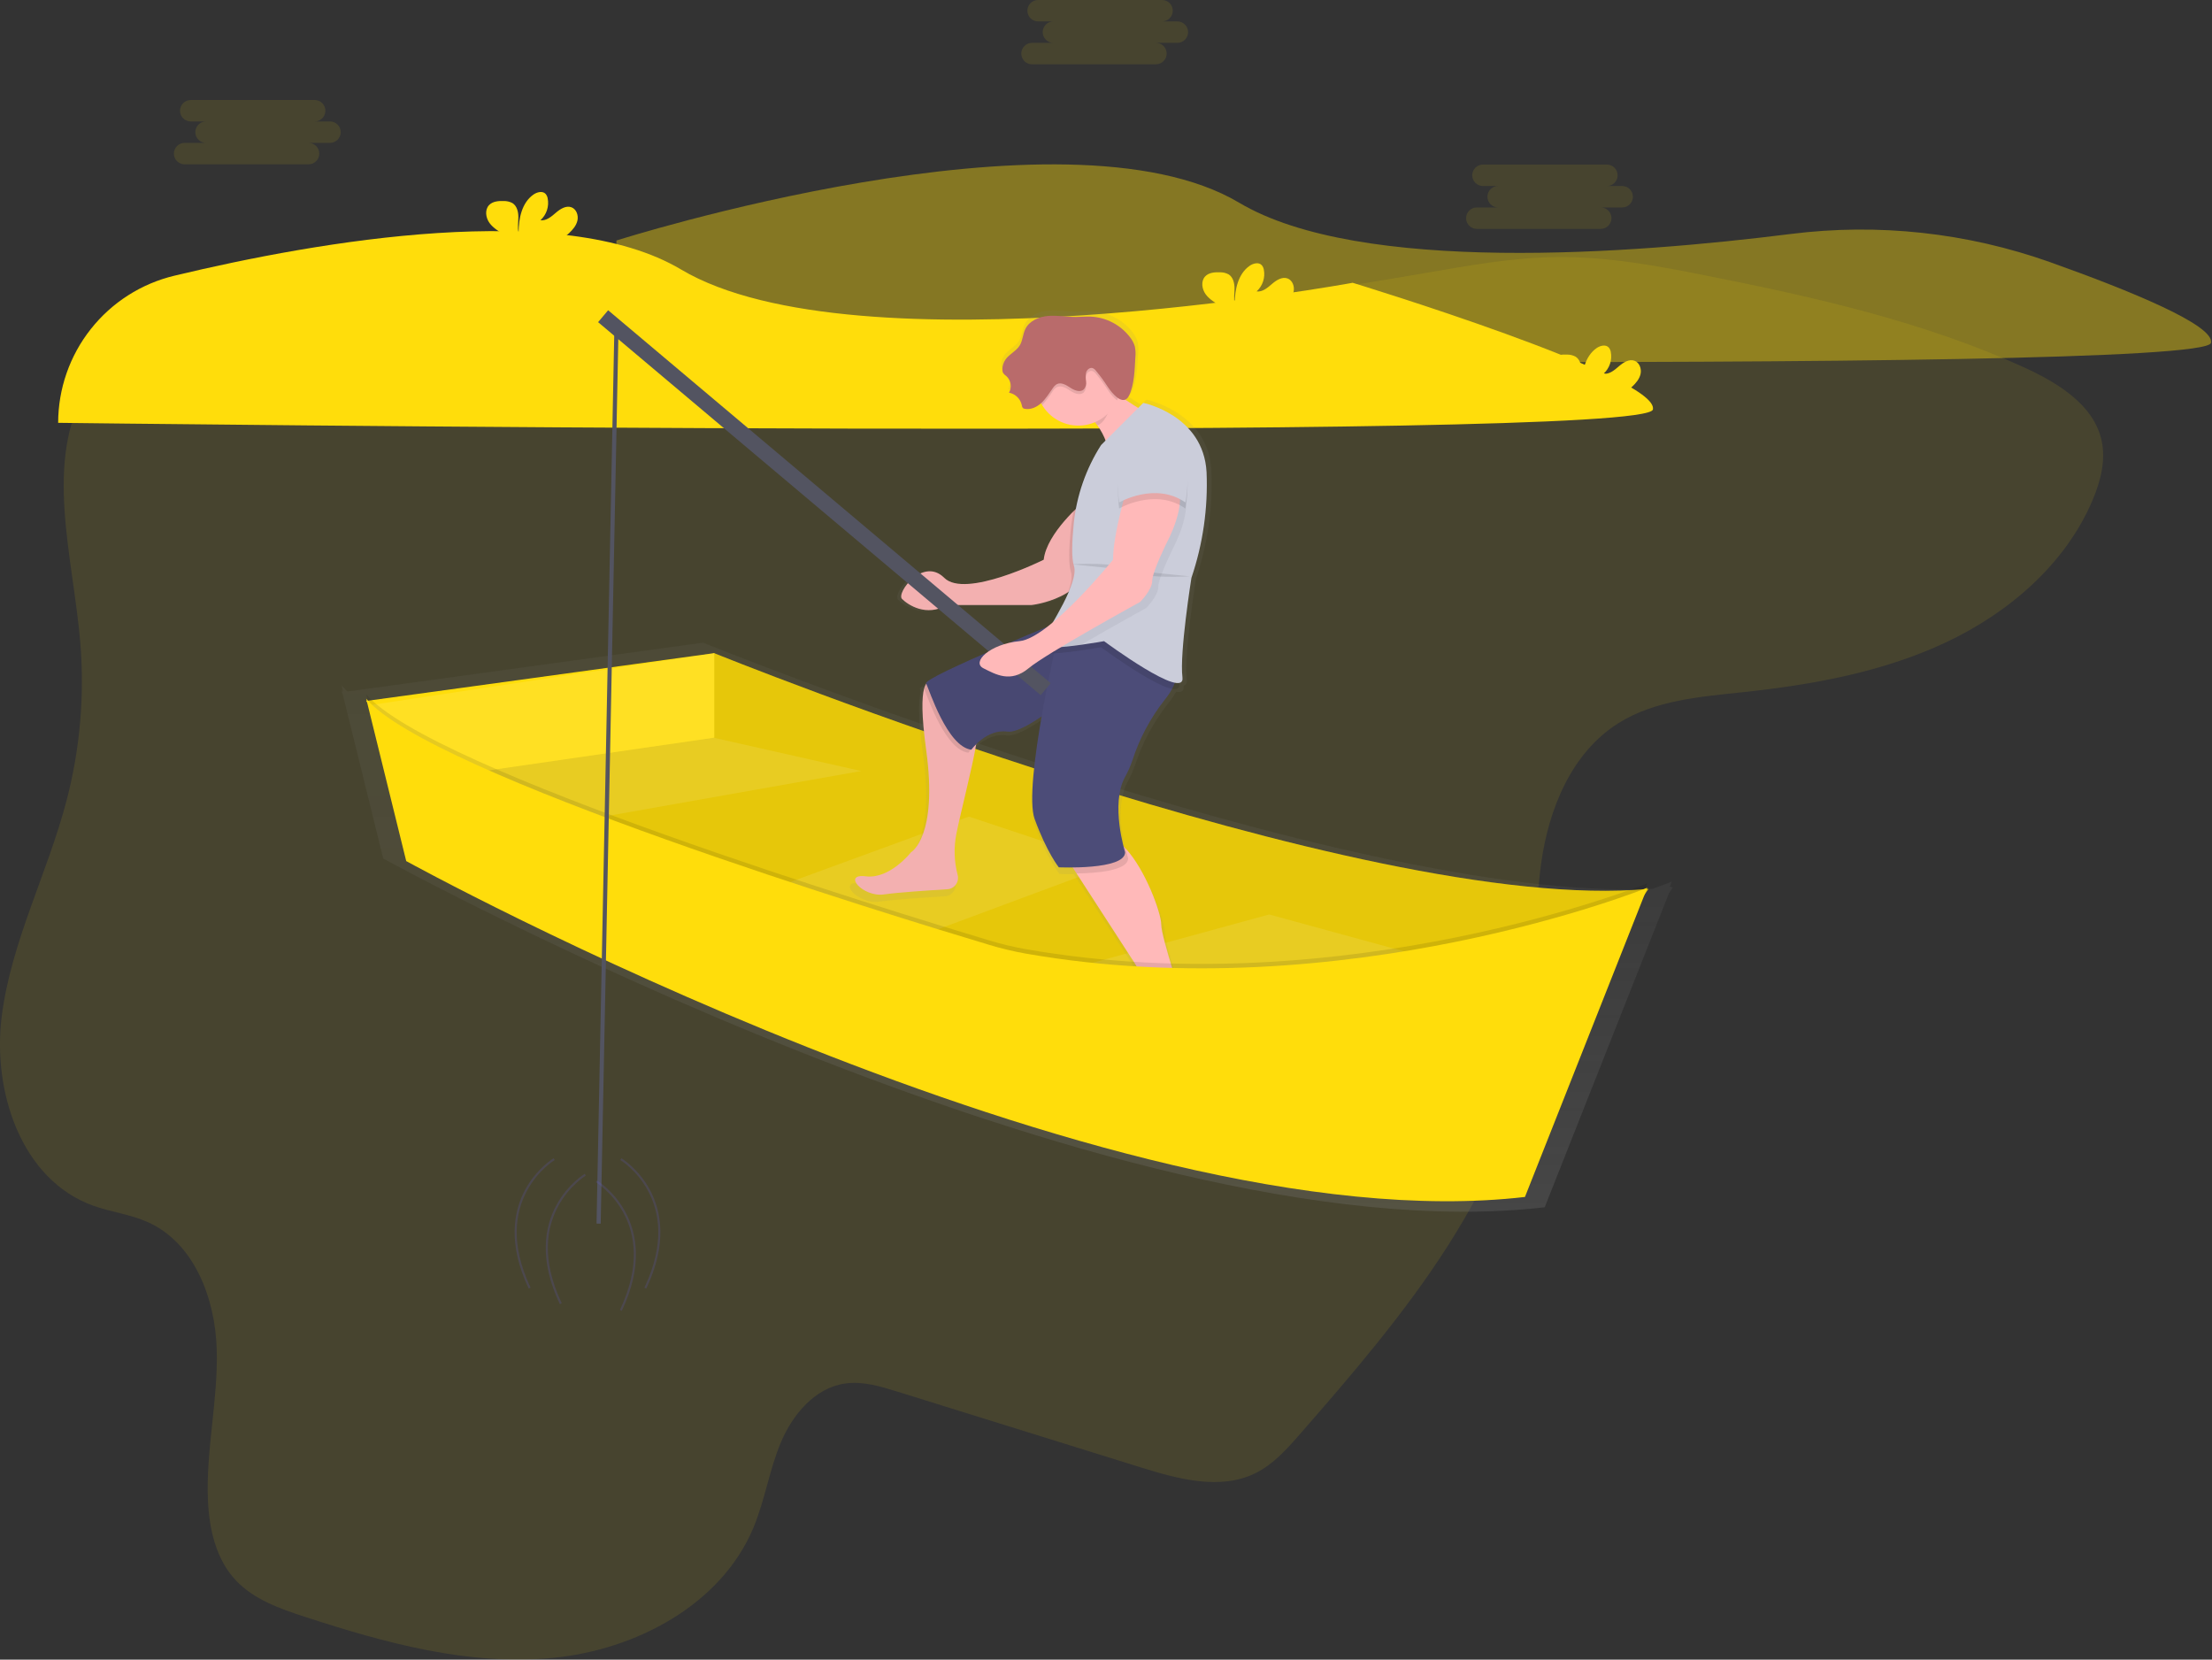 <svg width="1065" height="799" viewBox="0 0 1065 799" fill="none" xmlns="http://www.w3.org/2000/svg">
<rect x="0" y="0" width="1065" height="799" fill="#333333" stroke="none"/>
<g clip-path="url(#clip0_714_73)">
<path opacity="0.1" d="M42.09 186.01C20.8 222.27 35.16 267.53 38.65 309.29C40.769 334.813 38.547 360.51 32.08 385.29C22.9 420.47 5.31 453.47 0.81 489.47C-3.69 525.47 10.21 567.89 44.74 580.41C53.31 583.52 62.58 584.57 70.92 588.25C93.54 598.25 103.57 625.01 104.34 649.43C105.11 673.85 99.03 698.14 100.13 722.55C100.75 736.29 104.02 750.64 113.47 760.75C122.16 770.04 134.8 774.49 146.97 778.45C185.45 790.98 225.63 802.06 265.97 798.19C306.31 794.32 347.2 772.5 362.7 735.59C368.31 722.23 370.39 707.59 376.03 694.27C381.67 680.95 392.35 668.16 406.87 666.07C415.35 664.85 423.87 667.43 432.05 669.97L549.31 706.47C567.31 712.08 587.51 717.56 604.41 709.25C613.1 704.97 619.69 697.54 626.03 690.25C676.13 633 728.33 570.91 737.5 495.84C740.73 469.39 738.36 442.48 741.95 416.08C745.54 389.68 756.53 362.33 779.34 348.08C796.93 337.08 818.7 335.43 839.42 333.21C872.96 329.61 906.71 323.51 937.13 309.14C967.55 294.77 994.62 271.32 1007.57 240.62C1011.4 231.54 1013.97 221.49 1011.81 211.9C1007.95 194.79 990.74 184.31 974.61 176.9C926.37 154.9 874.05 143.12 821.94 132.75C798.04 127.99 773.94 123.48 749.52 123.75C728.41 123.97 707.52 127.75 686.73 131.34C508.69 161.95 316.31 181.28 137.62 143.96C100.15 136.13 62.5 151.24 42.09 186.01Z" fill="#FFDD0B"/>
<path opacity="0.4" d="M296.78 115.79C296.78 115.79 512.02 47.26 596.61 97.59C654.79 132.2 785.89 122.25 862.1 112.65C904.255 107.334 947.07 111.986 987.1 126.23C1025.67 139.97 1066.22 156.56 1064.52 165.05C1061.31 181.11 296.78 171.47 296.78 171.47V115.79Z" fill="#FFDD0B"/>
<path d="M805.43 427.24L804.63 427.31L804.88 426.69L803.88 427.1L804.88 424.47C804.88 424.47 801.63 425.78 795.61 427.92C647.8 434.81 338.51 309.4 338.51 309.4L167.31 332.91C166.315 331.981 165.374 330.996 164.49 329.96L165.25 333.05C164.983 332.757 164.73 332.467 164.49 332.18L164.76 333.26H164.49L164.91 333.84L184.5 413.3C184.5 413.3 533.62 605.66 743.73 581.21L803.54 430.05L805.43 427.24Z" fill="url(#paint0_linear_714_73)"/>
<path d="M343.9 314.47C343.9 314.47 655.51 440.79 793.65 427.94L701.56 565.01L368.56 461.14L205.76 387.25L281.76 335.85L343.9 314.47Z" fill="#FFDD0B"/>
<path opacity="0.1" d="M343.9 314.47C343.9 314.47 655.51 440.79 793.65 427.94L701.56 565.01L368.56 461.14L205.76 387.25L281.76 335.85L343.9 314.47Z" fill="black"/>
<path opacity="0.1" d="M331.58 352.45L414.57 371.19L245.38 401.17L205.76 365.83L331.58 352.45Z" fill="white"/>
<path opacity="0.1" d="M368.52 429.01L466.51 393.14L535.58 416.16L414.57 461.14L368.52 429.01Z" fill="white"/>
<path opacity="0.1" d="M503.45 469.7L611.07 440.26L706.91 466.49L605.18 500.76L503.45 469.7Z" fill="white"/>
<path d="M176.31 337.46L343.9 314.44V355.13L203.62 375.47L176.31 337.46Z" fill="#FFDD0B"/>
<path opacity="0.1" d="M177.38 339.6L343.9 314.44V355.13L203.62 375.47L177.38 339.6Z" fill="white"/>
<path d="M28 203.6C28.009 187.211 33.541 171.303 43.701 158.443C53.861 145.583 68.058 136.521 84 132.72C153.73 115.99 270.67 95.72 327.87 129.72C412.47 180.05 651.26 136.14 651.26 136.14C651.26 136.14 799.03 181.14 795.82 197.14C792.61 213.14 28.03 203.56 28.03 203.56L28 203.6Z" fill="#FFDD0B"/>
<path d="M618.73 146.57C620.57 144.86 622.3 142.84 622.83 140.38C623.36 137.92 622.31 134.97 619.96 134.07C617.33 133.07 614.51 134.89 612.38 136.73C610.25 138.57 607.8 140.68 605.01 140.29C606.447 138.987 607.522 137.334 608.13 135.492C608.738 133.65 608.858 131.682 608.48 129.78C608.347 128.992 608.001 128.256 607.48 127.65C606.02 126.09 603.37 126.76 601.62 127.99C596.05 131.91 594.5 139.47 594.47 146.28C593.91 143.82 594.38 141.28 594.37 138.75C594.36 136.22 593.67 133.44 591.54 132.09C590.216 131.383 588.73 131.038 587.23 131.09C584.73 131 581.94 131.25 580.23 133.09C578.11 135.36 578.66 139.18 580.5 141.69C582.34 144.2 585.16 145.76 587.75 147.49C589.826 148.726 591.597 150.415 592.93 152.43C593.085 152.71 593.212 153.005 593.31 153.31H609C612.534 151.515 615.807 149.247 618.73 146.57V146.57Z" fill="#FFDD0B"/>
<path d="M273.93 112.3C275.77 110.59 277.5 108.57 278.03 106.11C278.56 103.65 277.51 100.7 275.16 99.8C272.53 98.8 269.71 100.62 267.58 102.46C265.45 104.3 263 106.41 260.21 106.02C261.653 104.713 262.732 103.054 263.34 101.204C263.949 99.354 264.066 97.379 263.68 95.47C263.547 94.682 263.201 93.946 262.68 93.34C261.22 91.78 258.57 92.45 256.82 93.68C251.25 97.6 249.7 105.16 249.67 111.97C249.11 109.51 249.58 106.97 249.57 104.44C249.56 101.91 248.87 99.13 246.74 97.78C245.416 97.073 243.93 96.728 242.43 96.78C239.93 96.69 237.14 96.94 235.43 98.78C233.31 101.05 233.86 104.87 235.7 107.38C237.54 109.89 240.36 111.45 242.95 113.18C245.026 114.416 246.797 116.105 248.13 118.12C248.285 118.4 248.412 118.695 248.51 119H264.2C267.731 117.217 271.005 114.963 273.93 112.3V112.3Z" fill="#FFDD0B"/>
<path d="M785.78 186.19C787.62 184.48 789.35 182.46 789.88 180C790.41 177.54 789.36 174.59 787.01 173.69C784.38 172.69 781.56 174.51 779.43 176.35C777.3 178.19 774.85 180.3 772.06 179.91C773.497 178.607 774.572 176.954 775.18 175.112C775.788 173.27 775.909 171.302 775.53 169.4C775.397 168.612 775.051 167.876 774.53 167.27C773.07 165.71 770.42 166.38 768.67 167.61C763.1 171.53 761.55 179.09 761.52 185.9C760.96 183.44 761.43 180.9 761.42 178.37C761.41 175.84 760.72 173.06 758.59 171.71C757.267 171.003 755.78 170.658 754.28 170.71C751.78 170.62 748.99 170.87 747.28 172.71C745.16 174.98 745.71 178.8 747.55 181.31C749.39 183.82 752.21 185.38 754.8 187.11C756.876 188.346 758.647 190.035 759.98 192.05C760.135 192.33 760.263 192.625 760.36 192.93H776.05C779.584 191.135 782.857 188.867 785.78 186.19V186.19Z" fill="#FFDD0B"/>
<path d="M588.99 507.47C578.99 497.6 571.08 485.88 566.9 472.52C563.69 462.23 560.82 452.18 560.82 448.93C560.82 443.24 552.91 421.83 543.14 411.51C542.8 411.15 542.45 410.8 542.14 410.51C540.44 403.79 537.05 386.84 542.93 376.32C544.368 373.751 545.569 371.057 546.52 368.27C550.044 357.482 555.462 347.408 562.52 338.52C563.935 336.811 565.187 334.973 566.26 333.03C568.71 333.45 570.15 332.77 569.85 330.36C569.85 330.27 569.85 330.18 569.85 330.09C570.98 329.83 571.57 329.01 571.37 327.4C569.88 315.54 575.85 278.47 575.85 278.47C581.518 261.746 584.021 244.111 583.23 226.47C581.74 198.3 551.87 192.37 551.87 192.37L549.4 194.82C547.4 193.59 545.16 192.21 542.89 190.75C543.343 190.554 543.753 190.27 544.096 189.915C544.44 189.559 544.709 189.14 544.89 188.68C547.48 183.31 547.61 175.95 547.98 170.13C548.198 168.252 548.11 166.35 547.72 164.5C547.242 162.919 546.468 161.443 545.44 160.15C543.13 157.108 540.18 154.612 536.798 152.837C533.416 151.062 529.685 150.053 525.87 149.88C523.39 149.78 520.87 150.04 518.44 150.04C513.88 150.04 509.32 149.16 504.78 149.54C500.24 149.92 495.44 151.92 493.43 155.99C492.17 158.54 492.16 161.61 490.67 163.99C488.95 166.78 485.6 168.2 483.67 170.85C482.615 172.304 482.045 174.054 482.04 175.85C482.012 176.434 482.133 177.015 482.39 177.54C482.848 178.173 483.413 178.722 484.06 179.16C485.163 180.163 485.892 181.512 486.124 182.985C486.357 184.458 486.08 185.966 485.34 187.26C486.881 187.548 488.304 188.283 489.431 189.373C490.558 190.462 491.34 191.859 491.68 193.39C491.712 193.904 491.901 194.396 492.22 194.8C492.506 195.034 492.853 195.18 493.22 195.22C496.13 195.72 499.07 194.35 501.27 192.38C501.45 192.71 501.62 193.03 501.82 193.38C504.443 197.684 508.528 200.902 513.327 202.444C518.126 203.986 523.32 203.75 527.96 201.78C528.373 202.3 528.78 202.837 529.18 203.39C530.839 205.687 532.203 208.183 533.24 210.82L530.94 213.1C528.919 216.27 527.099 219.563 525.49 222.96C521.763 230.073 519.031 237.664 517.37 245.52C511.95 250.88 503.57 260.52 502.57 269.44C502.57 269.44 463.74 288.72 453.29 278.34C442.84 267.96 429.4 285.75 432.38 288.72C435.36 291.69 444.33 297.62 454.78 291.72H496.61C502.973 290.872 509.097 288.738 514.61 285.45C513.87 287.45 512.95 289.52 511.93 291.63C510.36 294.63 508.67 297.63 507.09 300.32C506.22 301.03 505.36 301.72 504.5 302.38C499.15 304.59 492.42 307.38 485.43 310.38C481.575 311.201 477.92 312.771 474.67 315C458.53 322 443.92 328.82 444.35 330.24C443.27 330.95 442.71 331.48 442.86 331.76C443.01 332.04 443.14 332.38 443.35 332.9C442.2 337.13 441.98 345.78 444.35 362.9C450.35 405.9 436.88 413.31 436.88 413.31C436.88 413.31 426.43 426.65 414.48 425.17C402.53 423.69 412.99 435.55 423.48 434.07C430.53 433.07 445.75 432.07 454.89 431.52C455.716 431.47 456.52 431.237 457.245 430.839C457.97 430.442 458.598 429.889 459.085 429.22C459.571 428.551 459.904 427.783 460.058 426.97C460.213 426.158 460.186 425.321 459.98 424.52C458.251 417.965 458.025 411.104 459.32 404.45C461.57 393.29 467.2 372.05 469.21 360.32V360.19C472.21 357.19 477.8 353.06 484.69 354.04C488.28 354.55 494.69 351.2 501.57 346.6C497.97 367.09 495.22 389.1 498.13 397.04C504.13 413.35 510.08 420.76 510.08 420.76C510.08 420.76 512.95 420.89 516.98 420.84L518.91 423.84L545.91 465.28C545.91 465.28 569.8 499.38 547.4 503.83C547.4 503.83 529.48 508.28 536.95 514.21C536.95 514.21 589.22 515.69 590.71 511.21C591.07 510.06 590.31 508.77 588.99 507.47Z" fill="url(#paint1_linear_714_73)"/>
<path d="M556.21 201.27C556.21 201.27 535.89 241.91 534.44 221.59C534.019 215.547 531.917 209.741 528.37 204.83C524.658 199.673 519.774 195.471 514.12 192.57C514.12 192.57 525.73 170.8 524.28 176.57C523.54 179.57 531.89 185.92 540.28 191.45C548.23 196.76 556.21 201.27 556.21 201.27Z" fill="#FFB9B9"/>
<path d="M460.42 401.57C459.16 408.085 459.379 414.8 461.06 421.22C461.27 422.003 461.304 422.824 461.159 423.622C461.014 424.419 460.694 425.175 460.221 425.834C459.748 426.494 459.135 427.04 458.426 427.433C457.717 427.827 456.929 428.058 456.12 428.11C447.23 428.64 432.44 429.62 425.59 430.6C415.43 432.05 405.27 420.44 416.88 421.89C428.49 423.34 438.65 410.28 438.65 410.28C438.65 410.28 451.71 403.02 445.91 360.93C443.6 344.18 443.82 335.7 444.91 331.57C445.122 330.521 445.585 329.54 446.26 328.71C446.26 328.71 446.26 328.71 446.26 328.71C446.564 328.361 446.969 328.116 447.42 328.01C447.93 327.96 448.445 328.024 448.927 328.197C449.409 328.37 449.848 328.648 450.21 329.01C450.21 329.01 469.08 346.43 470.53 350.78C470.89 351.85 470.63 354.63 469.98 358.39C468.08 369.86 462.61 390.64 460.42 401.57Z" fill="#FFB9B9"/>
<path opacity="0.05" d="M460.42 401.57C459.16 408.085 459.379 414.8 461.06 421.22C461.27 422.003 461.304 422.824 461.159 423.622C461.014 424.419 460.694 425.175 460.221 425.834C459.748 426.494 459.135 427.04 458.426 427.433C457.717 427.827 456.929 428.058 456.12 428.11C447.23 428.64 432.44 429.62 425.59 430.6C415.43 432.05 405.27 420.44 416.88 421.89C428.49 423.34 438.65 410.28 438.65 410.28C438.65 410.28 451.71 403.02 445.91 360.93C443.6 344.18 443.82 335.7 444.91 331.57C445.122 330.521 445.585 329.54 446.26 328.71C446.26 328.71 446.26 328.71 446.26 328.71C446.564 328.361 446.969 328.116 447.42 328.01C447.93 327.96 448.445 328.024 448.927 328.197C449.409 328.37 449.848 328.648 450.21 329.01C450.21 329.01 469.08 346.43 470.53 350.78C470.89 351.85 470.63 354.63 469.98 358.39C468.08 369.86 462.61 390.64 460.42 401.57Z" fill="black"/>
<path d="M588.15 506.08C586.7 510.43 535.9 508.98 535.9 508.98C528.64 503.17 546.06 498.82 546.06 498.82C567.83 494.47 544.61 461.08 544.61 461.08L518.31 420.47L512.64 411.69C512.64 411.69 519.9 401.53 532.96 402.98C535.96 403.31 539.03 405.37 541.9 408.44C551.39 418.54 559.09 439.5 559.09 445.07C559.09 448.25 561.88 458.07 565 468.16C569.06 481.24 576.79 492.7 586.47 502.37C587.78 503.72 588.51 504.99 588.15 506.08Z" fill="#FFB9B9"/>
<path opacity="0.1" d="M470.03 358.38C468.622 359.571 467.347 360.912 466.23 362.38C455.53 361.04 447.3 337.53 444.94 331.57C444.74 331.06 444.58 330.68 444.46 330.45C444.34 330.22 444.97 329.54 446.29 328.71L447.45 328.01C447.96 327.96 448.475 328.024 448.957 328.197C449.44 328.37 449.878 328.648 450.24 329.01C450.24 329.01 469.11 346.43 470.56 350.78C470.94 351.85 470.68 354.62 470.03 358.38Z" fill="black"/>
<path d="M515.57 297.07C515.57 297.07 444.45 326.07 445.9 329C447.35 331.93 456.06 359.48 467.67 360.93C467.67 360.93 474.93 350.77 485.09 352.22C495.25 353.67 528.63 323.22 528.63 323.22L551.85 305.8L515.57 297.07Z" fill="#4C4C78"/>
<path opacity="0.05" d="M515.57 297.07C515.57 297.07 444.45 326.07 445.9 329C447.35 331.93 456.06 359.48 467.67 360.93C467.67 360.93 474.93 350.77 485.09 352.22C495.25 353.67 528.63 323.22 528.63 323.22L551.85 305.8L515.57 297.07Z" fill="black"/>
<path opacity="0.1" d="M543.15 413.18C543.15 419.23 527.75 420.38 518.34 420.51L512.67 411.73C512.67 411.73 519.93 401.57 532.99 403.02C535.99 403.35 539.06 405.41 541.93 408.48C542.59 411.37 543.15 413.18 543.15 413.18Z" fill="black"/>
<path d="M509.77 304.33C509.77 304.33 492.35 378.33 498.16 394.33C503.97 410.33 509.77 417.55 509.77 417.55C509.77 417.55 541.7 419 541.7 410.29C541.7 410.29 534.44 387.07 541.7 374C543.098 371.484 544.266 368.846 545.19 366.12C548.597 355.569 553.848 345.707 560.7 336.99C564.23 332.63 566.93 327.7 566.37 323.2C564.92 311.58 509.77 304.33 509.77 304.33Z" fill="#4C4C78"/>
<path d="M521.38 241.91C521.38 241.91 503.96 256.47 502.51 269.47C502.51 269.47 464.77 288.34 454.61 278.18C444.45 268.02 431.39 285.47 434.31 288.36C437.23 291.25 445.92 297.07 456.08 291.26H496.71C496.71 291.26 524.29 288.36 525.71 266.59C527.13 244.82 521.38 241.91 521.38 241.91Z" fill="#FFB9B9"/>
<path opacity="0.05" d="M521.38 241.91C521.38 241.91 503.96 256.47 502.51 269.47C502.51 269.47 464.77 288.34 454.61 278.18C444.45 268.02 431.39 285.47 434.31 288.36C437.23 291.25 445.92 297.07 456.08 291.26H496.71C496.71 291.26 524.29 288.36 525.71 266.59C527.13 244.82 521.38 241.91 521.38 241.91Z" fill="black"/>
<path opacity="0.1" d="M536.62 190.39C536.36 191.33 537.01 189.52 536.62 190.39C534.5 195.19 533.24 202.83 528.38 204.83C524.668 199.673 519.784 195.471 514.13 192.57C514.13 192.57 525.74 170.8 524.29 176.57C523.54 179.56 528.31 184.86 536.62 190.39Z" fill="black"/>
<path d="M539.52 184.58C539.52 188.599 538.328 192.528 536.095 195.869C533.863 199.211 530.689 201.815 526.976 203.353C523.263 204.891 519.177 205.294 515.236 204.509C511.294 203.725 507.673 201.79 504.831 198.948C501.99 196.107 500.054 192.486 499.27 188.544C498.486 184.602 498.889 180.517 500.427 176.804C501.965 173.091 504.569 169.917 507.911 167.684C511.252 165.452 515.181 164.26 519.2 164.26C521.873 164.243 524.523 164.756 526.996 165.772C529.47 166.787 531.716 168.283 533.607 170.173C535.497 172.063 536.993 174.31 538.008 176.783C539.023 179.257 539.537 181.907 539.52 184.58Z" fill="#FFB9B9"/>
<path opacity="0.1" d="M528.64 217.24L548.96 196.92C548.96 196.92 577.96 202.73 579.44 230.3C580.169 247.536 577.708 264.758 572.18 281.1C572.18 281.1 566.37 317.39 567.83 329C569.29 340.61 530.09 311.58 530.09 311.58C530.09 311.58 498.16 317.39 499.61 313.03C501.06 308.67 518.48 284.03 515.61 275.29C514.36 271.54 514.72 263.23 515.54 254.97C516.901 241.535 521.398 228.608 528.67 217.23L528.64 217.24Z" fill="black"/>
<path d="M573.63 278.2C573.63 278.2 567.83 314.47 569.31 326.1C570.79 337.73 531.57 308.68 531.57 308.68C531.57 308.68 526.57 309.59 520.57 310.42C511.5 311.68 500.21 312.76 501.08 310.13C501.311 309.513 501.588 308.915 501.91 308.34C505.7 301.18 519.68 280.25 517.05 272.34C515.8 268.6 516.16 260.28 516.98 252.02C518.347 238.585 522.848 225.659 530.12 214.28L550.44 193.96C550.44 193.96 579.44 199.77 580.92 227.34C581.647 244.598 579.176 261.841 573.63 278.2V278.2Z" fill="#CBCDDA"/>
<path opacity="0.1" d="M539.52 184.58C539.525 187.393 538.943 190.176 537.81 192.75C536.08 191.327 534.584 189.639 533.38 187.75C531.646 185.068 529.756 182.49 527.72 180.03C527.282 179.406 526.67 178.926 525.96 178.65C524.62 178.27 523.26 179.49 522.88 180.84C522.647 182.22 522.647 183.63 522.88 185.01C522.994 185.703 522.955 186.413 522.767 187.09C522.579 187.767 522.245 188.395 521.79 188.93C520.06 190.54 517.26 189.42 515.29 188.1C513.32 186.78 510.85 185.31 508.76 186.42C507.982 186.91 507.326 187.57 506.84 188.35C505.342 190.716 503.646 192.951 501.77 195.03C500.158 192.345 499.188 189.323 498.936 186.201C498.684 183.079 499.158 179.942 500.319 177.033C501.481 174.124 503.299 171.523 505.632 169.433C507.965 167.343 510.749 165.821 513.768 164.985C516.786 164.149 519.957 164.023 523.033 164.615C526.108 165.207 529.005 166.503 531.498 168.4C533.99 170.297 536.01 172.744 537.4 175.551C538.79 178.358 539.512 181.448 539.51 184.58H539.52Z" fill="black"/>
<path d="M546.62 172.25C546.833 170.412 546.748 168.551 546.37 166.74C545.907 165.197 545.157 163.755 544.16 162.49C541.928 159.519 539.067 157.078 535.783 155.339C532.499 153.6 528.872 152.607 525.16 152.43C522.75 152.34 520.35 152.59 517.94 152.59C513.51 152.59 509.08 151.73 504.66 152.1C500.24 152.47 495.58 154.43 493.66 158.41C492.44 160.91 492.43 163.91 490.98 166.28C489.31 169.01 486.05 170.4 484.18 173C483.157 174.426 482.604 176.135 482.6 177.89C482.574 178.46 482.691 179.027 482.94 179.54C483.384 180.157 483.932 180.692 484.56 181.12C485.634 182.106 486.341 183.428 486.566 184.868C486.792 186.309 486.522 187.783 485.8 189.05C487.304 189.331 488.691 190.051 489.787 191.119C490.883 192.186 491.639 193.554 491.96 195.05C491.99 195.552 492.171 196.033 492.48 196.43C492.765 196.663 493.113 196.806 493.48 196.84C496.39 197.35 499.35 195.91 501.48 193.89C503.61 191.87 505.17 189.29 506.88 186.89C507.359 186.108 508.013 185.447 508.79 184.96C510.88 183.85 513.34 185.34 515.31 186.65C517.28 187.96 520.09 189.08 521.82 187.46C522.276 186.927 522.609 186.301 522.798 185.626C522.986 184.95 523.024 184.242 522.91 183.55C522.674 182.17 522.674 180.76 522.91 179.38C523.29 178.03 524.64 176.81 525.99 177.19C526.696 177.469 527.302 177.953 527.73 178.58C529.771 181.039 531.664 183.617 533.4 186.3C535.28 189.21 540.9 196.1 543.64 190.39C546.14 185.15 546.31 177.94 546.62 172.25Z" fill="#B96B6B"/>
<path opacity="0.1" d="M516.31 271.67C516.31 271.67 538.08 270.22 543.89 274.57C549.7 278.92 572.89 277.47 572.89 277.47" fill="black"/>
<path opacity="0.05" d="M564.92 263.69C564.92 263.69 557.66 278.2 557.66 282.56C557.66 286.92 551.85 292.72 551.85 292.72C551.85 292.72 535.45 301.72 520.54 310.43C511.47 311.69 500.18 312.77 501.05 310.14C501.281 309.523 501.558 308.925 501.88 308.35C517.35 298.93 538.79 272.35 538.79 272.35C538.79 259.29 546.05 236.06 546.05 236.06C546.05 236.06 563.47 227.35 569.27 236.06C575.07 244.77 564.92 263.69 564.92 263.69Z" fill="black"/>
<path opacity="0.1" d="M176.31 334.24L195.58 412.41C195.58 412.41 531.83 597.67 734.22 574.11L793.12 425.26C793.12 425.26 647.96 483.94 493.92 456.96C488.017 455.914 482.18 454.521 476.44 452.79C430.41 439.01 207.02 370.71 176.31 334.24Z" fill="black"/>
<path d="M176.31 336.38L195.58 414.55C195.58 414.55 531.82 599.8 734.21 576.25L793.11 427.4C793.11 427.4 647.95 486.08 493.91 459.1C488.007 458.054 482.17 456.661 476.43 454.93C430.41 441.15 207.02 372.85 176.31 336.38Z" fill="#FFDD0B"/>
<path d="M292.797 149.362L287.964 155.097L501.046 334.657L505.879 328.922L292.797 149.362Z" fill="#535461"/>
<path d="M543.15 233.21C543.15 233.21 535.89 256.47 535.89 269.47C535.89 269.47 505.41 307.21 490.89 308.66C476.37 310.11 467.67 318.82 473.47 321.72C479.27 324.62 486.53 328.98 495.24 321.72C503.95 314.46 548.94 289.79 548.94 289.79C548.94 289.79 554.75 283.98 554.75 279.63C554.75 275.28 562.01 260.76 562.01 260.76C562.01 260.76 572.17 241.89 566.36 233.18C560.55 224.47 543.15 233.21 543.15 233.21Z" fill="#FFB9B9"/>
<path opacity="0.1" d="M560.57 209.98C560.57 209.98 534.44 207.08 538.8 244.81C538.8 244.81 556.22 234.65 570.73 244.81C570.73 244.82 576.53 217.24 560.57 209.98Z" fill="black"/>
<path d="M560.57 207.08C560.57 207.08 534.44 204.18 538.8 241.91C538.8 241.91 556.22 231.75 570.73 241.91C570.73 241.91 576.53 214.34 560.57 207.08Z" fill="#CBCDDA"/>
<path d="M296.78 158.86L288.21 589.1" stroke="#535461" stroke-width="2" stroke-miterlimit="10"/>
<path opacity="0.15" d="M266.8 558.04C266.8 558.04 234.68 577.31 255.02 620.15" stroke="#6C63FF" stroke-miterlimit="10"/>
<path opacity="0.15" d="M281.79 565.54C281.79 565.54 249.67 584.81 270.01 627.65" stroke="#6C63FF" stroke-miterlimit="10"/>
<path opacity="0.15" d="M298.92 558.04C298.92 558.04 331.04 577.31 310.7 620.15" stroke="#6C63FF" stroke-miterlimit="10"/>
<path opacity="0.15" d="M287.14 568.75C287.14 568.75 319.26 588.02 298.92 630.86" stroke="#6C63FF" stroke-miterlimit="10"/>
<path opacity="0.1" d="M158.88 58.47H151.51C152.878 58.47 154.191 57.926 155.159 56.959C156.126 55.991 156.67 54.678 156.67 53.31C156.67 51.941 156.126 50.629 155.159 49.661C154.191 48.694 152.878 48.15 151.51 48.15H91.83C91.152 48.15 90.481 48.283 89.855 48.543C89.229 48.802 88.66 49.182 88.181 49.661C87.702 50.141 87.322 50.709 87.063 51.335C86.803 51.961 86.67 52.632 86.67 53.31C86.67 53.988 86.803 54.659 87.063 55.285C87.322 55.911 87.702 56.48 88.181 56.959C88.66 57.438 89.229 57.818 89.855 58.077C90.481 58.337 91.152 58.47 91.83 58.47H99.2C97.831 58.47 96.519 59.014 95.551 59.981C94.584 60.949 94.04 62.261 94.04 63.63C94.04 64.999 94.584 66.311 95.551 67.279C96.519 68.246 97.831 68.79 99.2 68.79H88.88C87.511 68.79 86.199 69.334 85.231 70.301C84.264 71.269 83.72 72.582 83.72 73.95C83.72 75.319 84.264 76.631 85.231 77.599C86.199 78.566 87.511 79.11 88.88 79.11H148.56C149.928 79.11 151.241 78.566 152.209 77.599C153.176 76.631 153.72 75.319 153.72 73.95C153.72 72.582 153.176 71.269 152.209 70.301C151.241 69.334 149.928 68.79 148.56 68.79H158.88C160.248 68.79 161.561 68.246 162.529 67.279C163.496 66.311 164.04 64.999 164.04 63.63C164.04 62.261 163.496 60.949 162.529 59.981C161.561 59.014 160.248 58.47 158.88 58.47V58.47Z" fill="#FFDD0B"/>
<path opacity="0.1" d="M566.86 10.31H559.49C560.858 10.31 562.171 9.766 563.139 8.799C564.106 7.831 564.65 6.519 564.65 5.15C564.65 3.781 564.106 2.469 563.139 1.501C562.171 0.534 560.858 -0.01 559.49 -0.01H499.81C498.441 -0.01 497.129 0.534 496.161 1.501C495.194 2.469 494.65 3.781 494.65 5.15C494.65 6.519 495.194 7.831 496.161 8.799C497.129 9.766 498.441 10.31 499.81 10.31H507.18C506.502 10.31 505.831 10.444 505.205 10.703C504.579 10.962 504.01 11.342 503.531 11.821C503.052 12.3 502.672 12.869 502.413 13.495C502.153 14.121 502.02 14.792 502.02 15.47C502.02 16.148 502.153 16.819 502.413 17.445C502.672 18.071 503.052 18.64 503.531 19.119C504.01 19.598 504.579 19.978 505.205 20.237C505.831 20.497 506.502 20.63 507.18 20.63H496.87C496.192 20.63 495.521 20.764 494.895 21.023C494.269 21.282 493.7 21.662 493.221 22.141C492.742 22.62 492.362 23.189 492.103 23.815C491.843 24.441 491.71 25.112 491.71 25.79C491.71 26.468 491.843 27.139 492.103 27.765C492.362 28.391 492.742 28.959 493.221 29.439C493.7 29.918 494.269 30.298 494.895 30.557C495.521 30.817 496.192 30.95 496.87 30.95H556.55C557.918 30.95 559.231 30.406 560.199 29.439C561.166 28.471 561.71 27.159 561.71 25.79C561.71 24.422 561.166 23.109 560.199 22.141C559.231 21.174 557.918 20.63 556.55 20.63H566.87C568.238 20.63 569.551 20.086 570.519 19.119C571.486 18.151 572.03 16.838 572.03 15.47C572.03 14.101 571.486 12.789 570.519 11.821C569.551 10.854 568.238 10.31 566.87 10.31H566.86Z" fill="#FFDD0B"/>
<path opacity="0.1" d="M781.03 89.55H773.66C774.338 89.55 775.009 89.416 775.635 89.157C776.261 88.898 776.83 88.518 777.309 88.039C777.788 87.559 778.168 86.991 778.427 86.365C778.687 85.739 778.82 85.068 778.82 84.39C778.82 83.712 778.687 83.041 778.427 82.415C778.168 81.789 777.788 81.221 777.309 80.741C776.83 80.262 776.261 79.882 775.635 79.623C775.009 79.364 774.338 79.23 773.66 79.23H713.98C713.302 79.23 712.632 79.364 712.005 79.623C711.379 79.882 710.811 80.262 710.331 80.741C709.852 81.221 709.472 81.789 709.213 82.415C708.954 83.041 708.82 83.712 708.82 84.39C708.82 85.068 708.954 85.739 709.213 86.365C709.472 86.991 709.852 87.559 710.331 88.039C710.811 88.518 711.379 88.898 712.005 89.157C712.632 89.416 713.302 89.55 713.98 89.55H721.31C719.942 89.55 718.629 90.094 717.661 91.061C716.694 92.029 716.15 93.341 716.15 94.71C716.15 96.079 716.694 97.391 717.661 98.359C718.629 99.326 719.942 99.87 721.31 99.87H711.03C709.662 99.87 708.349 100.414 707.381 101.381C706.414 102.349 705.87 103.661 705.87 105.03C705.87 106.399 706.414 107.711 707.381 108.679C708.349 109.646 709.662 110.19 711.03 110.19H770.71C772.079 110.19 773.391 109.646 774.359 108.679C775.326 107.711 775.87 106.399 775.87 105.03C775.87 103.661 775.326 102.349 774.359 101.381C773.391 100.414 772.079 99.87 770.71 99.87H781.03C782.399 99.87 783.711 99.326 784.679 98.359C785.646 97.391 786.19 96.079 786.19 94.71C786.19 93.341 785.646 92.029 784.679 91.061C783.711 90.094 782.399 89.55 781.03 89.55Z" fill="#FFDD0B"/>
</g>
<defs>
<linearGradient id="paint0_linear_714_73" x1="484.98" y1="583.35" x2="484.98" y2="309.4" gradientUnits="userSpaceOnUse">
<stop stop-color="#808080" stop-opacity="0.25"/>
<stop offset="0.54" stop-color="#808080" stop-opacity="0.12"/>
<stop offset="1" stop-color="#808080" stop-opacity="0.1"/>
</linearGradient>
<linearGradient id="paint1_linear_714_73" x1="103519" y1="206338" x2="103519" y2="73149.3" gradientUnits="userSpaceOnUse">
<stop stop-color="#808080" stop-opacity="0.25"/>
<stop offset="0.54" stop-color="#808080" stop-opacity="0.12"/>
<stop offset="1" stop-color="#808080" stop-opacity="0.1"/>
</linearGradient>
<clipPath id="clip0_714_73">
<rect width="1064.62" height="798.95" fill="white"/>
</clipPath>
</defs>
</svg>
